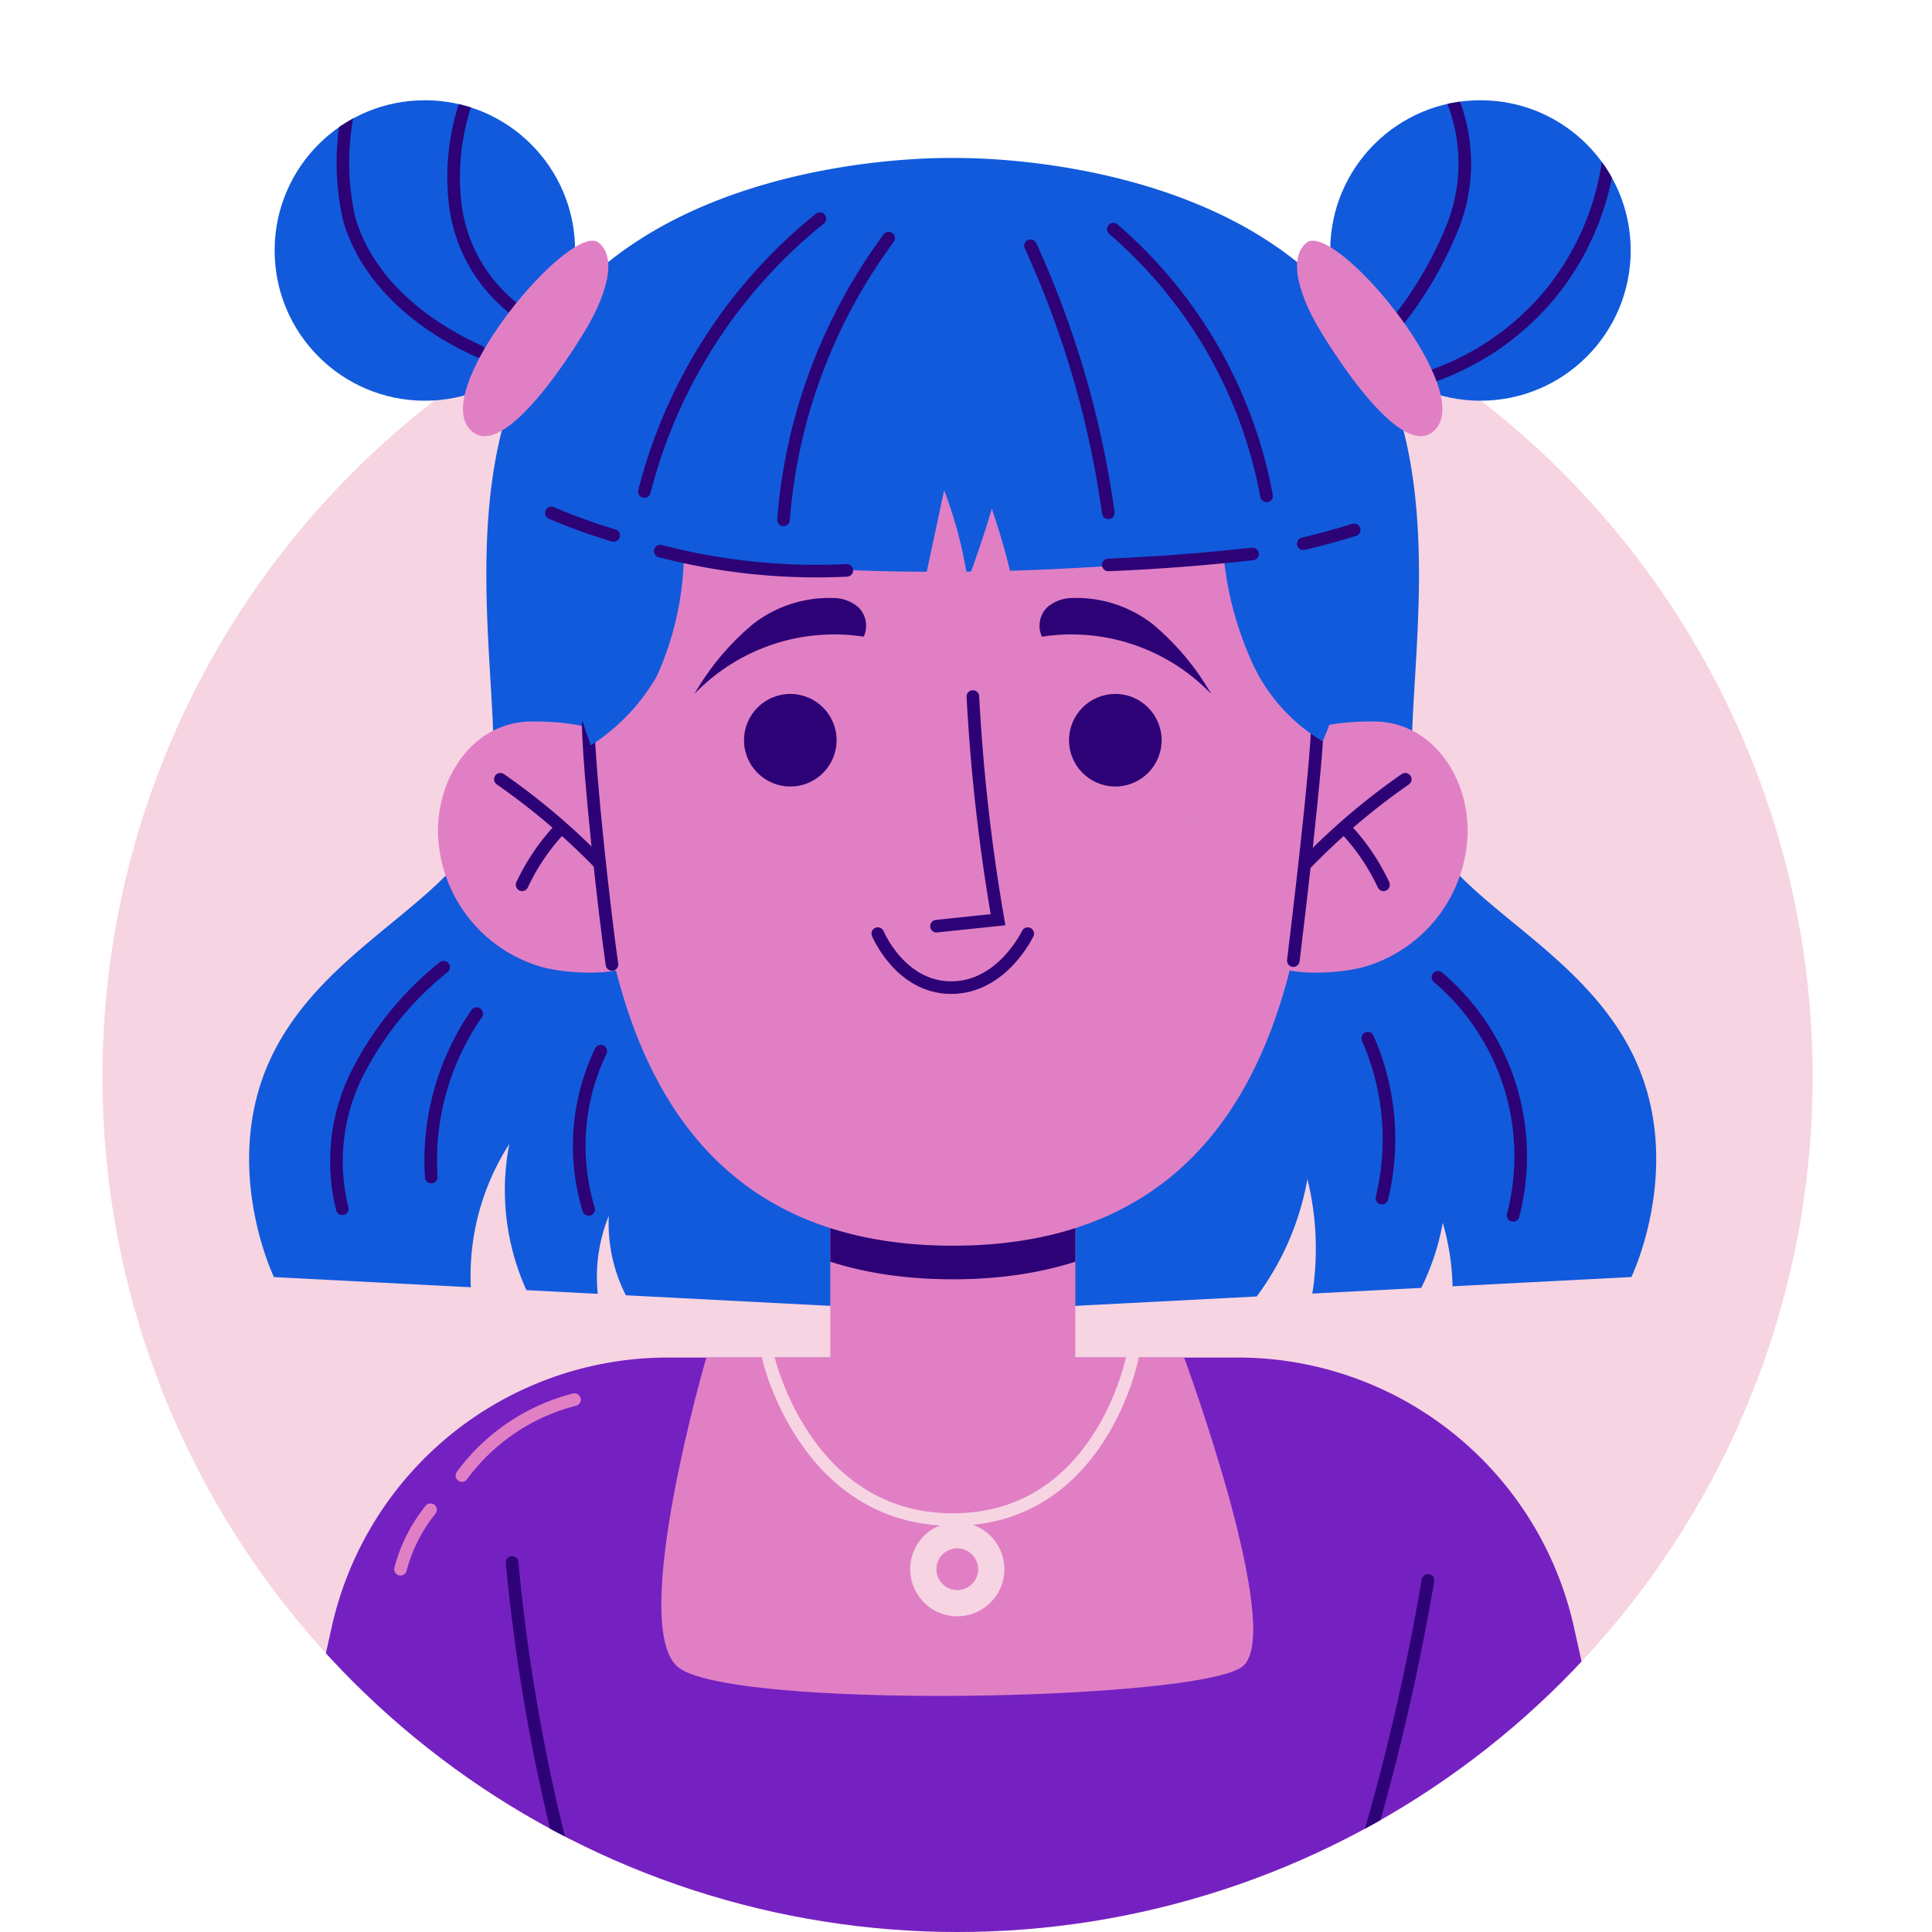 <svg xmlns="http://www.w3.org/2000/svg" xmlns:xlink="http://www.w3.org/1999/xlink" width="100" height="100" viewBox="0 0 100 100"><defs><style>.a,.j,.k,.l{fill:none;}.b,.p{fill:#e17fc5;}.c{fill:#115adc;}.d{isolation:isolate;}.e{fill:#f7d4e2;}.f{clip-path:url(#a);}.g{fill:#7521c1;}.h{clip-path:url(#b);}.i{fill:#2d0276;}.j{stroke:#2d0276;}.j,.k,.l{stroke-linecap:round;stroke-miterlimit:10;stroke-width:0.652px;}.k{stroke:#e17fc5;}.l{stroke:#f7d4e2;}.m{clip-path:url(#c);}.n{clip-path:url(#d);}.o{opacity:0.5;}.p{mix-blend-mode:multiply;}</style><clipPath id="a"><path class="a" d="M93.823,55.74a44.26,44.26,0,0,1-88.52,0C5.303,31.296-5.348,0,49.563,0S93.823,31.296,93.823,55.74Z"/></clipPath><clipPath id="b"><path class="b" d="M42.975,70.266H36.56s-3.999,13.705-1.516,15.981,27.08,1.799,29.281,0S61.29,70.266,61.29,70.266H55.66V62.012H42.975Z"/></clipPath><clipPath id="c"><circle class="c" cx="76.629" cy="12.965" r="7.776"/></clipPath><clipPath id="d"><circle class="c" cx="21.991" cy="12.965" r="7.776"/></clipPath></defs><g class="d"><circle class="e" cx="49.563" cy="55.74" r="44.26"/><g class="f"><path class="c" d="M84.441,54.437c-2.891-5.682-9.57-7.875-11.043-12.356s2.868-17.95-3.834-26.125C63.109,8.083,50.251,8.162,49.31,8.179c-.941-.017-13.799-.096-20.254,7.777-6.702,8.175-2.361,21.645-3.834,26.125S17.07,48.754,14.179,54.437s0,11.664,0,11.664L24.37,66.628a12.616,12.616,0,0,1,1.992-7.416,12.551,12.551,0,0,0,.885,7.565l3.693.191a8.403,8.403,0,0,1,.571-4.034,8.199,8.199,0,0,0,.884,4.11l16.855.872v.006l.06-.003.06.003v-.006l15.676-.811a14.349,14.349,0,0,0,2.625-6.077,15.106,15.106,0,0,1,.256,5.927l5.636-.292a12.513,12.513,0,0,0,1.114-3.372,12.707,12.707,0,0,1,.507,3.288l9.256-.479S87.332,60.119,84.441,54.437Z"/><path class="g" d="M13.166,102.229H85.469L81.468,84.225A17.826,17.826,0,0,0,64.066,70.266H34.569A17.826,17.826,0,0,0,17.168,84.225Z"/><path class="b" d="M42.975,70.266H36.56s-3.999,13.705-1.516,15.981,27.08,1.799,29.281,0S61.29,70.266,61.29,70.266H55.66V62.012H42.975Z"/><g class="h"><path class="i" d="M68.139,32.71c0,10.395,1.54,33.506-18.821,33.506S30.497,43.104,30.497,32.71a18.821,18.821,0,0,1,37.642,0Z"/></g><path class="j" d="M26.506,80.871a96.796,96.796,0,0,0,4.436,21.27"/><path class="j" d="M73.912,81.803a120.484,120.484,0,0,1-5.33,20.338"/><path class="k" d="M20.729,81.222a8.214,8.214,0,0,1,1.555-3.076"/><path class="k" d="M23.91,76.373a10.441,10.441,0,0,1,5.824-3.929"/><path class="l" d="M39.765,70.266s1.892,8.388,9.553,8.388,9.289-8.388,9.289-8.388"/><path class="e" d="M51.985,81.222a2.436,2.436,0,1,1-2.436-2.436A2.436,2.436,0,0,1,51.985,81.222Z"/><path class="b" d="M50.629,81.222a1.08,1.08,0,1,1-1.08-1.08A1.08,1.08,0,0,1,50.629,81.222Z"/><circle class="c" cx="76.629" cy="12.965" r="7.776"/><g class="m"><path class="j" d="M83.375,6.792a13.901,13.901,0,0,1-3.284,8.602,13.903,13.903,0,0,1-7.969,4.612"/><path class="j" d="M74.342,3.564a8.862,8.862,0,0,1,.887,8.073,19.697,19.697,0,0,1-4.672,6.962"/></g><path class="b" d="M68.239,16.953s-2.004-3.229-.617-4.386,8.544,7.277,6.75,9.57S68.239,16.953,68.239,16.953Z"/><circle class="c" cx="21.991" cy="12.965" r="7.776"/><g class="n"><path class="j" d="M19.197,2.639a4.686,4.686,0,0,0-.97,2.251,13.238,13.238,0,0,0-.162,6.404c.896,3.191,3.701,5.53,6.725,6.887"/><path class="j" d="M25.002,3.318a11.977,11.977,0,0,0-1.409,7.49,8.117,8.117,0,0,0,4.376,6.037"/></g><path class="b" d="M30.381,16.953s2.004-3.229.617-4.386-8.544,7.277-6.75,9.57S30.381,16.953,30.381,16.953Z"/><path class="b" d="M32.845,42.655c0,2.057,1.105,5.807-.255,7.263-.579.62-3.431.477-4.622.111a7.421,7.421,0,0,1-5.3-7.013c0-2.934,1.932-5.673,4.865-5.673C33.269,37.344,32.845,39.722,32.845,42.655Z"/><path class="j" d="M25.9,40.335a34.869,34.869,0,0,1,6.001,5.289"/><path class="j" d="M27.024,45.797a11.088,11.088,0,0,1,2.02-2.956"/><path class="b" d="M65.79,42.655c0,2.057-1.105,5.807.255,7.263.58.62,3.431.477,4.622.111a7.421,7.421,0,0,0,5.3-7.013c0-2.934-1.932-5.673-4.865-5.673C65.367,37.344,65.79,39.722,65.79,42.655Z"/><path class="j" d="M72.736,40.335a34.869,34.869,0,0,0-6.001,5.289"/><path class="j" d="M71.611,45.797a11.085,11.085,0,0,0-2.02-2.956"/><path class="b" d="M68.139,30.971c0,10.395,1.54,33.506-18.821,33.506S30.497,41.366,30.497,30.971a18.821,18.821,0,0,1,37.642,0Z"/><path class="j" d="M30.442,37.458c.058,2.73.843,9.758,1.233,12.461"/><path class="j" d="M68.193,37.458c-.048,2.247-.977,10.033-1.25,12.264"/><circle class="i" cx="40.906" cy="38.314" r="2.396"/><circle class="i" cx="57.729" cy="38.314" r="2.396"/><g class="o"><circle class="p" cx="37.994" cy="44.907" r="2.396"/><circle class="p" cx="60.641" cy="44.907" r="2.396"/></g><path class="i" d="M44.706,32.955a10.039,10.039,0,0,0-8.762,2.963,13.362,13.362,0,0,1,3.041-3.623,6.428,6.428,0,0,1,4.148-1.342,1.996,1.996,0,0,1,1.316.496A1.354,1.354,0,0,1,44.706,32.955Z"/><path class="i" d="M53.929,32.955a10.039,10.039,0,0,1,8.762,2.963A13.364,13.364,0,0,0,59.65,32.295a6.428,6.428,0,0,0-4.148-1.342,1.997,1.997,0,0,0-1.316.496A1.354,1.354,0,0,0,53.929,32.955Z"/><path class="j" d="M45.435,48.324s1.16,2.796,3.8,2.796,3.96-2.796,3.96-2.796"/><path class="j" d="M50.356,36.053a98.041,98.041,0,0,0,1.302,11.552l-3.187.334"/><path class="c" d="M69.522,31.729a37.214,37.214,0,0,0-1.3-6.542,22.465,22.465,0,0,0-2.17-5.94,17.298,17.298,0,0,0-5.21-5.144,21.69,21.69,0,0,0-7.378-3.475,19.016,19.016,0,0,0-7.725-.015,16.052,16.052,0,0,0-5.096,1.778,20.943,20.943,0,0,0-5.381,4.992,24.228,24.228,0,0,0-4.954,8.794c-1.825,6.554-.656,9.74.269,12.406a10.399,10.399,0,0,0,3.418-3.582,15.778,15.778,0,0,0,1.402-6.237,98.076,98.076,0,0,0,12.57.829q.451-2.107.901-4.215a22.082,22.082,0,0,1,1.148,4.209l.244-.003c.394-1.079.757-2.163,1.076-3.252q.549,1.595.941,3.21c3.766-.109,7.498-.38,11.057-.778a17.42,17.42,0,0,0,1.463,5.498A9.099,9.099,0,0,0,68.459,38.37,12.952,12.952,0,0,0,69.522,31.729Z"/><path class="j" d="M28.54,26.55a29.619,29.619,0,0,0,3.221,1.164"/><path class="j" d="M34.174,28.525a32.103,32.103,0,0,0,9.657.997"/><path class="j" d="M57.364,29.241q3.74-.155,7.463-.568"/><path class="j" d="M67.457,28.144q1.331-.309,2.636-.72"/><path class="j" d="M45.996,12.33a28.176,28.176,0,0,0-5.442,14.575"/><path class="j" d="M42.434,11.319a26.554,26.554,0,0,0-9.08,14.123"/><path class="j" d="M53.339,12.719a49.545,49.545,0,0,1,4.026,13.824"/><path class="j" d="M57.627,11.862a23.961,23.961,0,0,1,7.929,13.803"/><path class="j" d="M22.961,50.065a16.668,16.668,0,0,0-4.483,5.523,10.132,10.132,0,0,0-.761,6.976"/><path class="j" d="M24.673,52.465a13.346,13.346,0,0,0-2.352,8.459"/><path class="j" d="M74.431,50.582a12.151,12.151,0,0,1,3.887,12.325"/><path class="j" d="M70.793,53.736a12.961,12.961,0,0,1,.736,8.278"/><path class="j" d="M31.096,54.409a11.326,11.326,0,0,0-.626,8.189"/></g></g></svg>